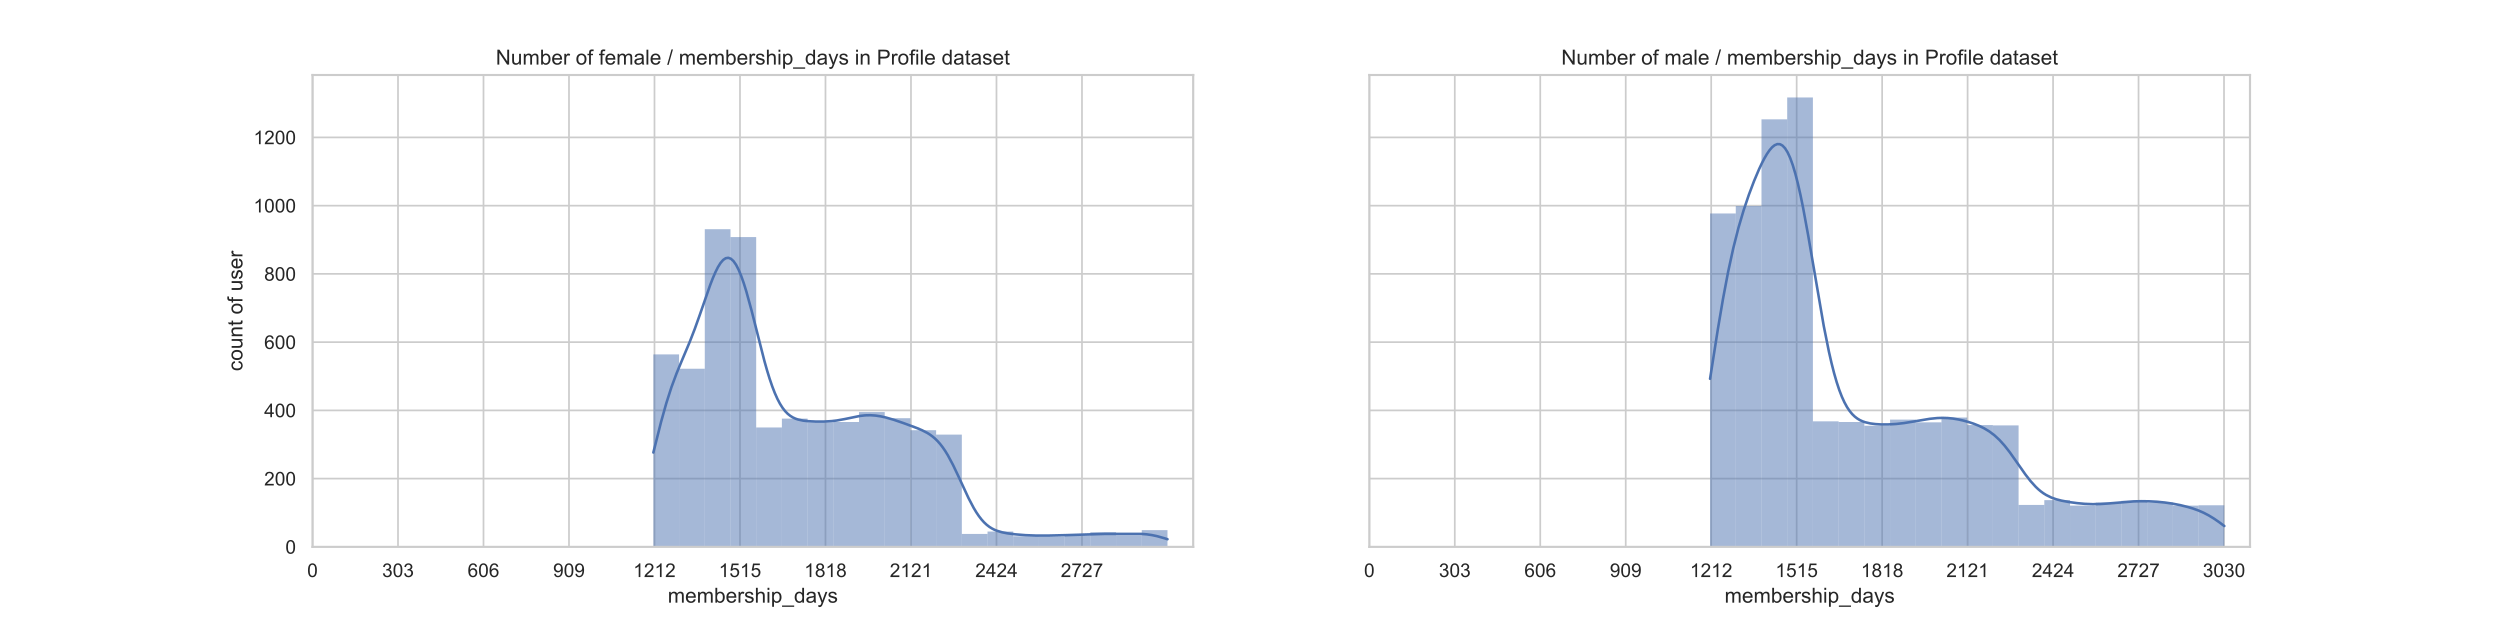 <?xml version="1.0" encoding="utf-8" standalone="no"?>
<!DOCTYPE svg PUBLIC "-//W3C//DTD SVG 1.1//EN"
  "http://www.w3.org/Graphics/SVG/1.1/DTD/svg11.dtd">
<!-- Created with matplotlib (https://matplotlib.org/) -->
<svg height="360pt" version="1.1" viewBox="0 0 1440 360" width="1440pt" xmlns="http://www.w3.org/2000/svg" xmlns:xlink="http://www.w3.org/1999/xlink">
 <defs>
  <style type="text/css">*{stroke-linecap:butt;stroke-linejoin:round;}</style>
 </defs>
 <g id="figure_1">
  <g id="patch_1">
   <path d="M 0 360 
L 1440 360 
L 1440 0 
L 0 0 
z
" style="fill:#ffffff;"/>
  </g>
  <g id="axes_1">
   <g id="patch_2">
    <path d="M 180 315 
L 687.273 315 
L 687.273 43.2 
L 180 43.2 
z
" style="fill:#ffffff;"/>
   </g>
   <g id="matplotlib.axis_1">
    <g id="xtick_1">
     <g id="line2d_1">
      <path clip-path="url(#pf1758ec1ed)" d="M 180 315 
L 180 43.2 
" style="fill:none;stroke:#cccccc;stroke-linecap:round;"/>
     </g>
     <g id="text_1">
      <!-- 0 -->
      <g style="fill:#262626;" transform="translate(176.941 332.374)scale(0.11 -0.11)">
       <defs>
        <path d="M 4.156 35.297 
Q 4.156 48 6.766 55.734 
Q 9.375 63.484 14.516 67.672 
Q 19.672 71.875 27.484 71.875 
Q 33.25 71.875 37.594 69.547 
Q 41.938 67.234 44.766 62.859 
Q 47.609 58.5 49.219 52.219 
Q 50.828 45.953 50.828 35.297 
Q 50.828 22.703 48.234 14.969 
Q 45.656 7.234 40.5 3 
Q 35.359 -1.219 27.484 -1.219 
Q 17.141 -1.219 11.234 6.203 
Q 4.156 15.141 4.156 35.297 
z
M 13.188 35.297 
Q 13.188 17.672 17.312 11.828 
Q 21.438 6 27.484 6 
Q 33.547 6 37.672 11.859 
Q 41.797 17.719 41.797 35.297 
Q 41.797 52.984 37.672 58.781 
Q 33.547 64.594 27.391 64.594 
Q 21.344 64.594 17.719 59.469 
Q 13.188 52.938 13.188 35.297 
z
" id="ArialMT-48"/>
       </defs>
       <use xlink:href="#ArialMT-48"/>
      </g>
     </g>
    </g>
    <g id="xtick_2">
     <g id="line2d_2">
      <path clip-path="url(#pf1758ec1ed)" d="M 229.247 315 
L 229.247 43.2 
" style="fill:none;stroke:#cccccc;stroke-linecap:round;"/>
     </g>
     <g id="text_2">
      <!-- 303 -->
      <g style="fill:#262626;" transform="translate(220.071 332.374)scale(0.11 -0.11)">
       <defs>
        <path d="M 4.203 18.891 
L 12.984 20.062 
Q 14.5 12.594 18.141 9.297 
Q 21.781 6 27 6 
Q 33.203 6 37.469 10.297 
Q 41.75 14.594 41.75 20.953 
Q 41.75 27 37.797 30.922 
Q 33.844 34.859 27.734 34.859 
Q 25.25 34.859 21.531 33.891 
L 22.516 41.609 
Q 23.391 41.5 23.922 41.5 
Q 29.547 41.5 34.031 44.422 
Q 38.531 47.359 38.531 53.469 
Q 38.531 58.297 35.25 61.469 
Q 31.984 64.656 26.812 64.656 
Q 21.688 64.656 18.266 61.422 
Q 14.844 58.203 13.875 51.766 
L 5.078 53.328 
Q 6.688 62.156 12.391 67.016 
Q 18.109 71.875 26.609 71.875 
Q 32.469 71.875 37.391 69.359 
Q 42.328 66.844 44.938 62.5 
Q 47.562 58.156 47.562 53.266 
Q 47.562 48.641 45.062 44.828 
Q 42.578 41.016 37.703 38.766 
Q 44.047 37.312 47.562 32.688 
Q 51.078 28.078 51.078 21.141 
Q 51.078 11.766 44.234 5.25 
Q 37.406 -1.266 26.953 -1.266 
Q 17.531 -1.266 11.297 4.344 
Q 5.078 9.969 4.203 18.891 
z
" id="ArialMT-51"/>
       </defs>
       <use xlink:href="#ArialMT-51"/>
       <use x="55.615" xlink:href="#ArialMT-48"/>
       <use x="111.23" xlink:href="#ArialMT-51"/>
      </g>
     </g>
    </g>
    <g id="xtick_3">
     <g id="line2d_3">
      <path clip-path="url(#pf1758ec1ed)" d="M 278.493 315 
L 278.493 43.2 
" style="fill:none;stroke:#cccccc;stroke-linecap:round;"/>
     </g>
     <g id="text_3">
      <!-- 606 -->
      <g style="fill:#262626;" transform="translate(269.318 332.374)scale(0.11 -0.11)">
       <defs>
        <path d="M 49.75 54.047 
L 41.016 53.375 
Q 39.844 58.547 37.703 60.891 
Q 34.125 64.656 28.906 64.656 
Q 24.703 64.656 21.531 62.312 
Q 17.391 59.281 14.984 53.469 
Q 12.594 47.656 12.5 36.922 
Q 15.672 41.75 20.266 44.094 
Q 24.859 46.438 29.891 46.438 
Q 38.672 46.438 44.844 39.969 
Q 51.031 33.5 51.031 23.25 
Q 51.031 16.5 48.125 10.719 
Q 45.219 4.938 40.141 1.859 
Q 35.062 -1.219 28.609 -1.219 
Q 17.625 -1.219 10.688 6.859 
Q 3.766 14.938 3.766 33.5 
Q 3.766 54.25 11.422 63.672 
Q 18.109 71.875 29.438 71.875 
Q 37.891 71.875 43.281 67.141 
Q 48.688 62.406 49.75 54.047 
z
M 13.875 23.188 
Q 13.875 18.656 15.797 14.5 
Q 17.719 10.359 21.188 8.172 
Q 24.656 6 28.469 6 
Q 34.031 6 38.031 10.484 
Q 42.047 14.984 42.047 22.703 
Q 42.047 30.125 38.078 34.391 
Q 34.125 38.672 28.125 38.672 
Q 22.172 38.672 18.016 34.391 
Q 13.875 30.125 13.875 23.188 
z
" id="ArialMT-54"/>
       </defs>
       <use xlink:href="#ArialMT-54"/>
       <use x="55.615" xlink:href="#ArialMT-48"/>
       <use x="111.23" xlink:href="#ArialMT-54"/>
      </g>
     </g>
    </g>
    <g id="xtick_4">
     <g id="line2d_4">
      <path clip-path="url(#pf1758ec1ed)" d="M 327.74 315 
L 327.74 43.2 
" style="fill:none;stroke:#cccccc;stroke-linecap:round;"/>
     </g>
     <g id="text_4">
      <!-- 909 -->
      <g style="fill:#262626;" transform="translate(318.564 332.374)scale(0.11 -0.11)">
       <defs>
        <path d="M 5.469 16.547 
L 13.922 17.328 
Q 14.984 11.375 18.016 8.688 
Q 21.047 6 25.781 6 
Q 29.828 6 32.875 7.859 
Q 35.938 9.719 37.891 12.812 
Q 39.844 15.922 41.156 21.188 
Q 42.484 26.469 42.484 31.938 
Q 42.484 32.516 42.438 33.688 
Q 39.797 29.5 35.234 26.875 
Q 30.672 24.266 25.344 24.266 
Q 16.453 24.266 10.297 30.703 
Q 4.156 37.156 4.156 47.703 
Q 4.156 58.594 10.578 65.234 
Q 17 71.875 26.656 71.875 
Q 33.641 71.875 39.422 68.109 
Q 45.219 64.359 48.219 57.391 
Q 51.219 50.438 51.219 37.25 
Q 51.219 23.531 48.234 15.406 
Q 45.266 7.281 39.375 3.031 
Q 33.5 -1.219 25.594 -1.219 
Q 17.188 -1.219 11.859 3.438 
Q 6.547 8.109 5.469 16.547 
z
M 41.453 48.141 
Q 41.453 55.719 37.422 60.156 
Q 33.406 64.594 27.734 64.594 
Q 21.875 64.594 17.531 59.812 
Q 13.188 55.031 13.188 47.406 
Q 13.188 40.578 17.312 36.297 
Q 21.438 32.031 27.484 32.031 
Q 33.594 32.031 37.516 36.297 
Q 41.453 40.578 41.453 48.141 
z
" id="ArialMT-57"/>
       </defs>
       <use xlink:href="#ArialMT-57"/>
       <use x="55.615" xlink:href="#ArialMT-48"/>
       <use x="111.23" xlink:href="#ArialMT-57"/>
      </g>
     </g>
    </g>
    <g id="xtick_5">
     <g id="line2d_5">
      <path clip-path="url(#pf1758ec1ed)" d="M 376.986 315 
L 376.986 43.2 
" style="fill:none;stroke:#cccccc;stroke-linecap:round;"/>
     </g>
     <g id="text_5">
      <!-- 1212 -->
      <g style="fill:#262626;" transform="translate(364.752 332.374)scale(0.11 -0.11)">
       <defs>
        <path d="M 37.25 0 
L 28.469 0 
L 28.469 56 
Q 25.297 52.984 20.141 49.953 
Q 14.984 46.922 10.891 45.406 
L 10.891 53.906 
Q 18.266 57.375 23.781 62.297 
Q 29.297 67.234 31.594 71.875 
L 37.25 71.875 
z
" id="ArialMT-49"/>
        <path d="M 50.344 8.453 
L 50.344 0 
L 3.031 0 
Q 2.938 3.172 4.047 6.109 
Q 5.859 10.938 9.828 15.625 
Q 13.812 20.312 21.344 26.469 
Q 33.016 36.031 37.109 41.625 
Q 41.219 47.219 41.219 52.203 
Q 41.219 57.422 37.469 61 
Q 33.734 64.594 27.734 64.594 
Q 21.391 64.594 17.578 60.781 
Q 13.766 56.984 13.719 50.25 
L 4.688 51.172 
Q 5.609 61.281 11.656 66.578 
Q 17.719 71.875 27.938 71.875 
Q 38.234 71.875 44.234 66.156 
Q 50.25 60.453 50.25 52 
Q 50.25 47.703 48.484 43.547 
Q 46.734 39.406 42.656 34.812 
Q 38.578 30.219 29.109 22.219 
Q 21.188 15.578 18.938 13.203 
Q 16.703 10.844 15.234 8.453 
z
" id="ArialMT-50"/>
       </defs>
       <use xlink:href="#ArialMT-49"/>
       <use x="55.615" xlink:href="#ArialMT-50"/>
       <use x="111.23" xlink:href="#ArialMT-49"/>
       <use x="166.846" xlink:href="#ArialMT-50"/>
      </g>
     </g>
    </g>
    <g id="xtick_6">
     <g id="line2d_6">
      <path clip-path="url(#pf1758ec1ed)" d="M 426.233 315 
L 426.233 43.2 
" style="fill:none;stroke:#cccccc;stroke-linecap:round;"/>
     </g>
     <g id="text_6">
      <!-- 1515 -->
      <g style="fill:#262626;" transform="translate(413.999 332.374)scale(0.11 -0.11)">
       <defs>
        <path d="M 4.156 18.75 
L 13.375 19.531 
Q 14.406 12.797 18.141 9.391 
Q 21.875 6 27.156 6 
Q 33.5 6 37.891 10.781 
Q 42.281 15.578 42.281 23.484 
Q 42.281 31 38.062 35.344 
Q 33.844 39.703 27 39.703 
Q 22.75 39.703 19.328 37.766 
Q 15.922 35.844 13.969 32.766 
L 5.719 33.844 
L 12.641 70.609 
L 48.25 70.609 
L 48.25 62.203 
L 19.672 62.203 
L 15.828 42.969 
Q 22.266 47.469 29.344 47.469 
Q 38.719 47.469 45.156 40.969 
Q 51.609 34.469 51.609 24.266 
Q 51.609 14.547 45.953 7.469 
Q 39.062 -1.219 27.156 -1.219 
Q 17.391 -1.219 11.203 4.25 
Q 5.031 9.719 4.156 18.75 
z
" id="ArialMT-53"/>
       </defs>
       <use xlink:href="#ArialMT-49"/>
       <use x="55.615" xlink:href="#ArialMT-53"/>
       <use x="111.23" xlink:href="#ArialMT-49"/>
       <use x="166.846" xlink:href="#ArialMT-53"/>
      </g>
     </g>
    </g>
    <g id="xtick_7">
     <g id="line2d_7">
      <path clip-path="url(#pf1758ec1ed)" d="M 475.48 315 
L 475.48 43.2 
" style="fill:none;stroke:#cccccc;stroke-linecap:round;"/>
     </g>
     <g id="text_7">
      <!-- 1818 -->
      <g style="fill:#262626;" transform="translate(463.246 332.374)scale(0.11 -0.11)">
       <defs>
        <path d="M 17.672 38.812 
Q 12.203 40.828 9.562 44.531 
Q 6.938 48.25 6.938 53.422 
Q 6.938 61.234 12.547 66.547 
Q 18.172 71.875 27.484 71.875 
Q 36.859 71.875 42.578 66.422 
Q 48.297 60.984 48.297 53.172 
Q 48.297 48.188 45.672 44.5 
Q 43.062 40.828 37.75 38.812 
Q 44.344 36.672 47.781 31.875 
Q 51.219 27.094 51.219 20.453 
Q 51.219 11.281 44.719 5.031 
Q 38.234 -1.219 27.641 -1.219 
Q 17.047 -1.219 10.547 5.047 
Q 4.047 11.328 4.047 20.703 
Q 4.047 27.688 7.594 32.391 
Q 11.141 37.109 17.672 38.812 
z
M 15.922 53.719 
Q 15.922 48.641 19.188 45.406 
Q 22.469 42.188 27.688 42.188 
Q 32.766 42.188 36.016 45.375 
Q 39.266 48.578 39.266 53.219 
Q 39.266 58.062 35.906 61.359 
Q 32.562 64.656 27.594 64.656 
Q 22.562 64.656 19.234 61.422 
Q 15.922 58.203 15.922 53.719 
z
M 13.094 20.656 
Q 13.094 16.891 14.875 13.375 
Q 16.656 9.859 20.172 7.922 
Q 23.688 6 27.734 6 
Q 34.031 6 38.125 10.047 
Q 42.234 14.109 42.234 20.359 
Q 42.234 26.703 38.016 30.859 
Q 33.797 35.016 27.438 35.016 
Q 21.234 35.016 17.156 30.906 
Q 13.094 26.812 13.094 20.656 
z
" id="ArialMT-56"/>
       </defs>
       <use xlink:href="#ArialMT-49"/>
       <use x="55.615" xlink:href="#ArialMT-56"/>
       <use x="111.23" xlink:href="#ArialMT-49"/>
       <use x="166.846" xlink:href="#ArialMT-56"/>
      </g>
     </g>
    </g>
    <g id="xtick_8">
     <g id="line2d_8">
      <path clip-path="url(#pf1758ec1ed)" d="M 524.726 315 
L 524.726 43.2 
" style="fill:none;stroke:#cccccc;stroke-linecap:round;"/>
     </g>
     <g id="text_8">
      <!-- 2121 -->
      <g style="fill:#262626;" transform="translate(512.492 332.374)scale(0.11 -0.11)">
       <use xlink:href="#ArialMT-50"/>
       <use x="55.615" xlink:href="#ArialMT-49"/>
       <use x="111.23" xlink:href="#ArialMT-50"/>
       <use x="166.846" xlink:href="#ArialMT-49"/>
      </g>
     </g>
    </g>
    <g id="xtick_9">
     <g id="line2d_9">
      <path clip-path="url(#pf1758ec1ed)" d="M 573.973 315 
L 573.973 43.2 
" style="fill:none;stroke:#cccccc;stroke-linecap:round;"/>
     </g>
     <g id="text_9">
      <!-- 2424 -->
      <g style="fill:#262626;" transform="translate(561.739 332.374)scale(0.11 -0.11)">
       <defs>
        <path d="M 32.328 0 
L 32.328 17.141 
L 1.266 17.141 
L 1.266 25.203 
L 33.938 71.578 
L 41.109 71.578 
L 41.109 25.203 
L 50.781 25.203 
L 50.781 17.141 
L 41.109 17.141 
L 41.109 0 
z
M 32.328 25.203 
L 32.328 57.469 
L 9.906 25.203 
z
" id="ArialMT-52"/>
       </defs>
       <use xlink:href="#ArialMT-50"/>
       <use x="55.615" xlink:href="#ArialMT-52"/>
       <use x="111.23" xlink:href="#ArialMT-50"/>
       <use x="166.846" xlink:href="#ArialMT-52"/>
      </g>
     </g>
    </g>
    <g id="xtick_10">
     <g id="line2d_10">
      <path clip-path="url(#pf1758ec1ed)" d="M 623.22 315 
L 623.22 43.2 
" style="fill:none;stroke:#cccccc;stroke-linecap:round;"/>
     </g>
     <g id="text_10">
      <!-- 2727 -->
      <g style="fill:#262626;" transform="translate(610.986 332.374)scale(0.11 -0.11)">
       <defs>
        <path d="M 4.734 62.203 
L 4.734 70.656 
L 51.078 70.656 
L 51.078 63.812 
Q 44.234 56.547 37.516 44.484 
Q 30.812 32.422 27.156 19.672 
Q 24.516 10.688 23.781 0 
L 14.75 0 
Q 14.891 8.453 18.062 20.406 
Q 21.234 32.375 27.172 43.484 
Q 33.109 54.594 39.797 62.203 
z
" id="ArialMT-55"/>
       </defs>
       <use xlink:href="#ArialMT-50"/>
       <use x="55.615" xlink:href="#ArialMT-55"/>
       <use x="111.23" xlink:href="#ArialMT-50"/>
       <use x="166.846" xlink:href="#ArialMT-55"/>
      </g>
     </g>
    </g>
    <g id="text_11">
     <!-- membership_days -->
     <g style="fill:#262626;" transform="translate(384.617 347.149)scale(0.12 -0.12)">
      <defs>
       <path d="M 6.594 0 
L 6.594 51.859 
L 14.453 51.859 
L 14.453 44.578 
Q 16.891 48.391 20.938 50.703 
Q 25 53.031 30.172 53.031 
Q 35.938 53.031 39.625 50.641 
Q 43.312 48.25 44.828 43.953 
Q 50.984 53.031 60.844 53.031 
Q 68.562 53.031 72.703 48.75 
Q 76.859 44.484 76.859 35.594 
L 76.859 0 
L 68.109 0 
L 68.109 32.672 
Q 68.109 37.938 67.25 40.25 
Q 66.406 42.578 64.156 43.984 
Q 61.922 45.406 58.891 45.406 
Q 53.422 45.406 49.797 41.766 
Q 46.188 38.141 46.188 30.125 
L 46.188 0 
L 37.406 0 
L 37.406 33.688 
Q 37.406 39.547 35.25 42.469 
Q 33.109 45.406 28.219 45.406 
Q 24.516 45.406 21.359 43.453 
Q 18.219 41.5 16.797 37.734 
Q 15.375 33.984 15.375 26.906 
L 15.375 0 
z
" id="ArialMT-109"/>
       <path d="M 42.094 16.703 
L 51.172 15.578 
Q 49.031 7.625 43.219 3.219 
Q 37.406 -1.172 28.375 -1.172 
Q 17 -1.172 10.328 5.828 
Q 3.656 12.844 3.656 25.484 
Q 3.656 38.578 10.391 45.797 
Q 17.141 53.031 27.875 53.031 
Q 38.281 53.031 44.875 45.953 
Q 51.469 38.875 51.469 26.031 
Q 51.469 25.25 51.422 23.688 
L 12.75 23.688 
Q 13.234 15.141 17.578 10.594 
Q 21.922 6.062 28.422 6.062 
Q 33.25 6.062 36.672 8.594 
Q 40.094 11.141 42.094 16.703 
z
M 13.234 30.906 
L 42.188 30.906 
Q 41.609 37.453 38.875 40.719 
Q 34.672 45.797 27.984 45.797 
Q 21.922 45.797 17.797 41.75 
Q 13.672 37.703 13.234 30.906 
z
" id="ArialMT-101"/>
       <path d="M 14.703 0 
L 6.547 0 
L 6.547 71.578 
L 15.328 71.578 
L 15.328 46.047 
Q 20.906 53.031 29.547 53.031 
Q 34.328 53.031 38.594 51.094 
Q 42.875 49.172 45.625 45.672 
Q 48.391 42.188 49.953 37.25 
Q 51.516 32.328 51.516 26.703 
Q 51.516 13.375 44.922 6.094 
Q 38.328 -1.172 29.109 -1.172 
Q 19.922 -1.172 14.703 6.5 
z
M 14.594 26.312 
Q 14.594 17 17.141 12.844 
Q 21.297 6.062 28.375 6.062 
Q 34.125 6.062 38.328 11.062 
Q 42.531 16.062 42.531 25.984 
Q 42.531 36.141 38.5 40.969 
Q 34.469 45.797 28.766 45.797 
Q 23 45.797 18.797 40.797 
Q 14.594 35.797 14.594 26.312 
z
" id="ArialMT-98"/>
       <path d="M 6.5 0 
L 6.5 51.859 
L 14.406 51.859 
L 14.406 44 
Q 17.438 49.516 20 51.266 
Q 22.562 53.031 25.641 53.031 
Q 30.078 53.031 34.672 50.203 
L 31.641 42.047 
Q 28.422 43.953 25.203 43.953 
Q 22.312 43.953 20.016 42.219 
Q 17.719 40.484 16.75 37.406 
Q 15.281 32.719 15.281 27.156 
L 15.281 0 
z
" id="ArialMT-114"/>
       <path d="M 3.078 15.484 
L 11.766 16.844 
Q 12.5 11.625 15.844 8.844 
Q 19.188 6.062 25.203 6.062 
Q 31.25 6.062 34.172 8.516 
Q 37.109 10.984 37.109 14.312 
Q 37.109 17.281 34.516 19 
Q 32.719 20.172 25.531 21.969 
Q 15.875 24.422 12.141 26.203 
Q 8.406 27.984 6.469 31.125 
Q 4.547 34.281 4.547 38.094 
Q 4.547 41.547 6.125 44.5 
Q 7.719 47.469 10.453 49.422 
Q 12.5 50.922 16.031 51.969 
Q 19.578 53.031 23.641 53.031 
Q 29.734 53.031 34.344 51.266 
Q 38.969 49.516 41.156 46.5 
Q 43.359 43.5 44.188 38.484 
L 35.594 37.312 
Q 35.016 41.312 32.203 43.547 
Q 29.391 45.797 24.266 45.797 
Q 18.219 45.797 15.625 43.797 
Q 13.031 41.797 13.031 39.109 
Q 13.031 37.406 14.109 36.031 
Q 15.188 34.625 17.484 33.688 
Q 18.797 33.203 25.25 31.453 
Q 34.578 28.953 38.25 27.359 
Q 41.938 25.781 44.031 22.75 
Q 46.141 19.734 46.141 15.234 
Q 46.141 10.844 43.578 6.953 
Q 41.016 3.078 36.172 0.953 
Q 31.344 -1.172 25.25 -1.172 
Q 15.141 -1.172 9.844 3.031 
Q 4.547 7.234 3.078 15.484 
z
" id="ArialMT-115"/>
       <path d="M 6.594 0 
L 6.594 71.578 
L 15.375 71.578 
L 15.375 45.906 
Q 21.531 53.031 30.906 53.031 
Q 36.672 53.031 40.922 50.75 
Q 45.172 48.484 47 44.484 
Q 48.828 40.484 48.828 32.859 
L 48.828 0 
L 40.047 0 
L 40.047 32.859 
Q 40.047 39.453 37.188 42.453 
Q 34.328 45.453 29.109 45.453 
Q 25.203 45.453 21.75 43.422 
Q 18.312 41.406 16.844 37.938 
Q 15.375 34.469 15.375 28.375 
L 15.375 0 
z
" id="ArialMT-104"/>
       <path d="M 6.641 61.469 
L 6.641 71.578 
L 15.438 71.578 
L 15.438 61.469 
z
M 6.641 0 
L 6.641 51.859 
L 15.438 51.859 
L 15.438 0 
z
" id="ArialMT-105"/>
       <path d="M 6.594 -19.875 
L 6.594 51.859 
L 14.594 51.859 
L 14.594 45.125 
Q 17.438 49.078 21 51.047 
Q 24.562 53.031 29.641 53.031 
Q 36.281 53.031 41.359 49.609 
Q 46.438 46.188 49.016 39.953 
Q 51.609 33.734 51.609 26.312 
Q 51.609 18.359 48.75 11.984 
Q 45.906 5.609 40.453 2.219 
Q 35.016 -1.172 29 -1.172 
Q 24.609 -1.172 21.109 0.688 
Q 17.625 2.547 15.375 5.375 
L 15.375 -19.875 
z
M 14.547 25.641 
Q 14.547 15.625 18.594 10.844 
Q 22.656 6.062 28.422 6.062 
Q 34.281 6.062 38.453 11.016 
Q 42.625 15.969 42.625 26.375 
Q 42.625 36.281 38.547 41.203 
Q 34.469 46.141 28.812 46.141 
Q 23.188 46.141 18.859 40.891 
Q 14.547 35.641 14.547 25.641 
z
" id="ArialMT-112"/>
       <path d="M -1.516 -19.875 
L -1.516 -13.531 
L 56.734 -13.531 
L 56.734 -19.875 
z
" id="ArialMT-95"/>
       <path d="M 40.234 0 
L 40.234 6.547 
Q 35.297 -1.172 25.734 -1.172 
Q 19.531 -1.172 14.328 2.25 
Q 9.125 5.672 6.266 11.797 
Q 3.422 17.922 3.422 25.875 
Q 3.422 33.641 6 39.969 
Q 8.594 46.297 13.766 49.656 
Q 18.953 53.031 25.344 53.031 
Q 30.031 53.031 33.688 51.047 
Q 37.359 49.078 39.656 45.906 
L 39.656 71.578 
L 48.391 71.578 
L 48.391 0 
z
M 12.453 25.875 
Q 12.453 15.922 16.641 10.984 
Q 20.844 6.062 26.562 6.062 
Q 32.328 6.062 36.344 10.766 
Q 40.375 15.484 40.375 25.141 
Q 40.375 35.797 36.266 40.766 
Q 32.172 45.75 26.172 45.75 
Q 20.312 45.75 16.375 40.969 
Q 12.453 36.188 12.453 25.875 
z
" id="ArialMT-100"/>
       <path d="M 40.438 6.391 
Q 35.547 2.25 31.031 0.531 
Q 26.516 -1.172 21.344 -1.172 
Q 12.797 -1.172 8.203 3 
Q 3.609 7.172 3.609 13.672 
Q 3.609 17.484 5.344 20.625 
Q 7.078 23.781 9.891 25.688 
Q 12.703 27.594 16.219 28.562 
Q 18.797 29.25 24.031 29.891 
Q 34.672 31.156 39.703 32.906 
Q 39.75 34.719 39.75 35.203 
Q 39.75 40.578 37.25 42.781 
Q 33.891 45.75 27.25 45.75 
Q 21.047 45.75 18.094 43.578 
Q 15.141 41.406 13.719 35.891 
L 5.125 37.062 
Q 6.297 42.578 8.984 45.969 
Q 11.672 49.359 16.75 51.188 
Q 21.828 53.031 28.516 53.031 
Q 35.156 53.031 39.297 51.469 
Q 43.453 49.906 45.406 47.531 
Q 47.359 45.172 48.141 41.547 
Q 48.578 39.312 48.578 33.453 
L 48.578 21.734 
Q 48.578 9.469 49.141 6.219 
Q 49.703 2.984 51.375 0 
L 42.188 0 
Q 40.828 2.734 40.438 6.391 
z
M 39.703 26.031 
Q 34.906 24.078 25.344 22.703 
Q 19.922 21.922 17.672 20.938 
Q 15.438 19.969 14.203 18.094 
Q 12.984 16.219 12.984 13.922 
Q 12.984 10.406 15.641 8.062 
Q 18.312 5.719 23.438 5.719 
Q 28.516 5.719 32.469 7.938 
Q 36.422 10.156 38.281 14.016 
Q 39.703 17 39.703 22.797 
z
" id="ArialMT-97"/>
       <path d="M 6.203 -19.969 
L 5.219 -11.719 
Q 8.109 -12.5 10.25 -12.5 
Q 13.188 -12.5 14.938 -11.516 
Q 16.703 -10.547 17.828 -8.797 
Q 18.656 -7.469 20.516 -2.25 
Q 20.75 -1.516 21.297 -0.094 
L 1.609 51.859 
L 11.078 51.859 
L 21.875 21.828 
Q 23.969 16.109 25.641 9.812 
Q 27.156 15.875 29.25 21.625 
L 40.328 51.859 
L 49.125 51.859 
L 29.391 -0.875 
Q 26.219 -9.422 24.469 -12.641 
Q 22.125 -17 19.094 -19.016 
Q 16.062 -21.047 11.859 -21.047 
Q 9.328 -21.047 6.203 -19.969 
z
" id="ArialMT-121"/>
      </defs>
      <use xlink:href="#ArialMT-109"/>
      <use x="83.301" xlink:href="#ArialMT-101"/>
      <use x="138.916" xlink:href="#ArialMT-109"/>
      <use x="222.217" xlink:href="#ArialMT-98"/>
      <use x="277.832" xlink:href="#ArialMT-101"/>
      <use x="333.447" xlink:href="#ArialMT-114"/>
      <use x="366.748" xlink:href="#ArialMT-115"/>
      <use x="416.748" xlink:href="#ArialMT-104"/>
      <use x="472.363" xlink:href="#ArialMT-105"/>
      <use x="494.58" xlink:href="#ArialMT-112"/>
      <use x="550.195" xlink:href="#ArialMT-95"/>
      <use x="605.811" xlink:href="#ArialMT-100"/>
      <use x="661.426" xlink:href="#ArialMT-97"/>
      <use x="717.041" xlink:href="#ArialMT-121"/>
      <use x="767.041" xlink:href="#ArialMT-115"/>
     </g>
    </g>
   </g>
   <g id="matplotlib.axis_2">
    <g id="ytick_1">
     <g id="line2d_11">
      <path clip-path="url(#pf1758ec1ed)" d="M 180 315 
L 687.273 315 
" style="fill:none;stroke:#cccccc;stroke-linecap:round;"/>
     </g>
     <g id="text_12">
      <!-- 0 -->
      <g style="fill:#262626;" transform="translate(164.383 318.937)scale(0.11 -0.11)">
       <use xlink:href="#ArialMT-48"/>
      </g>
     </g>
    </g>
    <g id="ytick_2">
     <g id="line2d_12">
      <path clip-path="url(#pf1758ec1ed)" d="M 180 275.69 
L 687.273 275.69 
" style="fill:none;stroke:#cccccc;stroke-linecap:round;"/>
     </g>
     <g id="text_13">
      <!-- 200 -->
      <g style="fill:#262626;" transform="translate(152.149 279.627)scale(0.11 -0.11)">
       <use xlink:href="#ArialMT-50"/>
       <use x="55.615" xlink:href="#ArialMT-48"/>
       <use x="111.23" xlink:href="#ArialMT-48"/>
      </g>
     </g>
    </g>
    <g id="ytick_3">
     <g id="line2d_13">
      <path clip-path="url(#pf1758ec1ed)" d="M 180 236.38 
L 687.273 236.38 
" style="fill:none;stroke:#cccccc;stroke-linecap:round;"/>
     </g>
     <g id="text_14">
      <!-- 400 -->
      <g style="fill:#262626;" transform="translate(152.149 240.317)scale(0.11 -0.11)">
       <use xlink:href="#ArialMT-52"/>
       <use x="55.615" xlink:href="#ArialMT-48"/>
       <use x="111.23" xlink:href="#ArialMT-48"/>
      </g>
     </g>
    </g>
    <g id="ytick_4">
     <g id="line2d_14">
      <path clip-path="url(#pf1758ec1ed)" d="M 180 197.07 
L 687.273 197.07 
" style="fill:none;stroke:#cccccc;stroke-linecap:round;"/>
     </g>
     <g id="text_15">
      <!-- 600 -->
      <g style="fill:#262626;" transform="translate(152.149 201.006)scale(0.11 -0.11)">
       <use xlink:href="#ArialMT-54"/>
       <use x="55.615" xlink:href="#ArialMT-48"/>
       <use x="111.23" xlink:href="#ArialMT-48"/>
      </g>
     </g>
    </g>
    <g id="ytick_5">
     <g id="line2d_15">
      <path clip-path="url(#pf1758ec1ed)" d="M 180 157.76 
L 687.273 157.76 
" style="fill:none;stroke:#cccccc;stroke-linecap:round;"/>
     </g>
     <g id="text_16">
      <!-- 800 -->
      <g style="fill:#262626;" transform="translate(152.149 161.696)scale(0.11 -0.11)">
       <use xlink:href="#ArialMT-56"/>
       <use x="55.615" xlink:href="#ArialMT-48"/>
       <use x="111.23" xlink:href="#ArialMT-48"/>
      </g>
     </g>
    </g>
    <g id="ytick_6">
     <g id="line2d_16">
      <path clip-path="url(#pf1758ec1ed)" d="M 180 118.449 
L 687.273 118.449 
" style="fill:none;stroke:#cccccc;stroke-linecap:round;"/>
     </g>
     <g id="text_17">
      <!-- 1000 -->
      <g style="fill:#262626;" transform="translate(146.032 122.386)scale(0.11 -0.11)">
       <use xlink:href="#ArialMT-49"/>
       <use x="55.615" xlink:href="#ArialMT-48"/>
       <use x="111.23" xlink:href="#ArialMT-48"/>
       <use x="166.846" xlink:href="#ArialMT-48"/>
      </g>
     </g>
    </g>
    <g id="ytick_7">
     <g id="line2d_17">
      <path clip-path="url(#pf1758ec1ed)" d="M 180 79.139 
L 687.273 79.139 
" style="fill:none;stroke:#cccccc;stroke-linecap:round;"/>
     </g>
     <g id="text_18">
      <!-- 1200 -->
      <g style="fill:#262626;" transform="translate(146.032 83.076)scale(0.11 -0.11)">
       <use xlink:href="#ArialMT-49"/>
       <use x="55.615" xlink:href="#ArialMT-50"/>
       <use x="111.23" xlink:href="#ArialMT-48"/>
       <use x="166.846" xlink:href="#ArialMT-48"/>
      </g>
     </g>
    </g>
    <g id="text_19">
     <!-- count of user -->
     <g style="fill:#262626;" transform="translate(139.647 213.785)rotate(-90)scale(0.12 -0.12)">
      <defs>
       <path d="M 40.438 19 
L 49.078 17.875 
Q 47.656 8.938 41.812 3.875 
Q 35.984 -1.172 27.484 -1.172 
Q 16.844 -1.172 10.375 5.781 
Q 3.906 12.75 3.906 25.734 
Q 3.906 34.125 6.688 40.422 
Q 9.469 46.734 15.156 49.875 
Q 20.844 53.031 27.547 53.031 
Q 35.984 53.031 41.359 48.75 
Q 46.734 44.484 48.25 36.625 
L 39.703 35.297 
Q 38.484 40.531 35.375 43.156 
Q 32.281 45.797 27.875 45.797 
Q 21.234 45.797 17.078 41.031 
Q 12.938 36.281 12.938 25.984 
Q 12.938 15.531 16.938 10.797 
Q 20.953 6.062 27.391 6.062 
Q 32.562 6.062 36.031 9.234 
Q 39.5 12.406 40.438 19 
z
" id="ArialMT-99"/>
       <path d="M 3.328 25.922 
Q 3.328 40.328 11.328 47.266 
Q 18.016 53.031 27.641 53.031 
Q 38.328 53.031 45.109 46.016 
Q 51.906 39.016 51.906 26.656 
Q 51.906 16.656 48.906 10.906 
Q 45.906 5.172 40.156 2 
Q 34.422 -1.172 27.641 -1.172 
Q 16.75 -1.172 10.031 5.812 
Q 3.328 12.797 3.328 25.922 
z
M 12.359 25.922 
Q 12.359 15.969 16.703 11.016 
Q 21.047 6.062 27.641 6.062 
Q 34.188 6.062 38.531 11.031 
Q 42.875 16.016 42.875 26.219 
Q 42.875 35.844 38.5 40.797 
Q 34.125 45.75 27.641 45.75 
Q 21.047 45.75 16.703 40.812 
Q 12.359 35.891 12.359 25.922 
z
" id="ArialMT-111"/>
       <path d="M 40.578 0 
L 40.578 7.625 
Q 34.516 -1.172 24.125 -1.172 
Q 19.531 -1.172 15.547 0.578 
Q 11.578 2.344 9.641 5 
Q 7.719 7.672 6.938 11.531 
Q 6.391 14.109 6.391 19.734 
L 6.391 51.859 
L 15.188 51.859 
L 15.188 23.094 
Q 15.188 16.219 15.719 13.812 
Q 16.547 10.359 19.234 8.375 
Q 21.922 6.391 25.875 6.391 
Q 29.828 6.391 33.297 8.422 
Q 36.766 10.453 38.203 13.938 
Q 39.656 17.438 39.656 24.078 
L 39.656 51.859 
L 48.438 51.859 
L 48.438 0 
z
" id="ArialMT-117"/>
       <path d="M 6.594 0 
L 6.594 51.859 
L 14.5 51.859 
L 14.5 44.484 
Q 20.219 53.031 31 53.031 
Q 35.688 53.031 39.625 51.344 
Q 43.562 49.656 45.516 46.922 
Q 47.469 44.188 48.25 40.438 
Q 48.734 37.984 48.734 31.891 
L 48.734 0 
L 39.938 0 
L 39.938 31.547 
Q 39.938 36.922 38.906 39.578 
Q 37.891 42.234 35.281 43.812 
Q 32.672 45.406 29.156 45.406 
Q 23.531 45.406 19.453 41.844 
Q 15.375 38.281 15.375 28.328 
L 15.375 0 
z
" id="ArialMT-110"/>
       <path d="M 25.781 7.859 
L 27.047 0.094 
Q 23.344 -0.688 20.406 -0.688 
Q 15.625 -0.688 12.984 0.828 
Q 10.359 2.344 9.281 4.812 
Q 8.203 7.281 8.203 15.188 
L 8.203 45.016 
L 1.766 45.016 
L 1.766 51.859 
L 8.203 51.859 
L 8.203 64.703 
L 16.938 69.969 
L 16.938 51.859 
L 25.781 51.859 
L 25.781 45.016 
L 16.938 45.016 
L 16.938 14.703 
Q 16.938 10.938 17.406 9.859 
Q 17.875 8.797 18.922 8.156 
Q 19.969 7.516 21.922 7.516 
Q 23.391 7.516 25.781 7.859 
z
" id="ArialMT-116"/>
       <path id="ArialMT-32"/>
       <path d="M 8.688 0 
L 8.688 45.016 
L 0.922 45.016 
L 0.922 51.859 
L 8.688 51.859 
L 8.688 57.375 
Q 8.688 62.594 9.625 65.141 
Q 10.891 68.562 14.078 70.672 
Q 17.281 72.797 23.047 72.797 
Q 26.766 72.797 31.25 71.922 
L 29.938 64.266 
Q 27.203 64.75 24.75 64.75 
Q 20.75 64.75 19.094 63.031 
Q 17.438 61.328 17.438 56.641 
L 17.438 51.859 
L 27.547 51.859 
L 27.547 45.016 
L 17.438 45.016 
L 17.438 0 
z
" id="ArialMT-102"/>
      </defs>
      <use xlink:href="#ArialMT-99"/>
      <use x="50" xlink:href="#ArialMT-111"/>
      <use x="105.615" xlink:href="#ArialMT-117"/>
      <use x="161.23" xlink:href="#ArialMT-110"/>
      <use x="216.846" xlink:href="#ArialMT-116"/>
      <use x="244.629" xlink:href="#ArialMT-32"/>
      <use x="272.412" xlink:href="#ArialMT-111"/>
      <use x="328.027" xlink:href="#ArialMT-102"/>
      <use x="355.811" xlink:href="#ArialMT-32"/>
      <use x="383.594" xlink:href="#ArialMT-117"/>
      <use x="439.209" xlink:href="#ArialMT-115"/>
      <use x="489.209" xlink:href="#ArialMT-101"/>
      <use x="544.824" xlink:href="#ArialMT-114"/>
     </g>
    </g>
   </g>
   <g id="patch_3">
    <path clip-path="url(#pf1758ec1ed)" d="M 376.336 315 
L 391.143 315 
L 391.143 204.145 
L 376.336 204.145 
z
" style="fill:#4c72b0;fill-opacity:0.5;"/>
   </g>
   <g id="patch_4">
    <path clip-path="url(#pf1758ec1ed)" d="M 391.143 315 
L 405.949 315 
L 405.949 212.401 
L 391.143 212.401 
z
" style="fill:#4c72b0;fill-opacity:0.5;"/>
   </g>
   <g id="patch_5">
    <path clip-path="url(#pf1758ec1ed)" d="M 405.949 315 
L 420.756 315 
L 420.756 132.011 
L 405.949 132.011 
z
" style="fill:#4c72b0;fill-opacity:0.5;"/>
   </g>
   <g id="patch_6">
    <path clip-path="url(#pf1758ec1ed)" d="M 420.756 315 
L 435.562 315 
L 435.562 136.532 
L 420.756 136.532 
z
" style="fill:#4c72b0;fill-opacity:0.5;"/>
   </g>
   <g id="patch_7">
    <path clip-path="url(#pf1758ec1ed)" d="M 435.562 315 
L 450.369 315 
L 450.369 246.207 
L 435.562 246.207 
z
" style="fill:#4c72b0;fill-opacity:0.5;"/>
   </g>
   <g id="patch_8">
    <path clip-path="url(#pf1758ec1ed)" d="M 450.369 315 
L 465.175 315 
L 465.175 241.097 
L 450.369 241.097 
z
" style="fill:#4c72b0;fill-opacity:0.5;"/>
   </g>
   <g id="patch_9">
    <path clip-path="url(#pf1758ec1ed)" d="M 465.175 315 
L 479.982 315 
L 479.982 243.259 
L 465.175 243.259 
z
" style="fill:#4c72b0;fill-opacity:0.5;"/>
   </g>
   <g id="patch_10">
    <path clip-path="url(#pf1758ec1ed)" d="M 479.982 315 
L 494.788 315 
L 494.788 243.062 
L 479.982 243.062 
z
" style="fill:#4c72b0;fill-opacity:0.5;"/>
   </g>
   <g id="patch_11">
    <path clip-path="url(#pf1758ec1ed)" d="M 494.788 315 
L 509.595 315 
L 509.595 237.363 
L 494.788 237.363 
z
" style="fill:#4c72b0;fill-opacity:0.5;"/>
   </g>
   <g id="patch_12">
    <path clip-path="url(#pf1758ec1ed)" d="M 509.595 315 
L 524.401 315 
L 524.401 240.9 
L 509.595 240.9 
z
" style="fill:#4c72b0;fill-opacity:0.5;"/>
   </g>
   <g id="patch_13">
    <path clip-path="url(#pf1758ec1ed)" d="M 524.401 315 
L 539.208 315 
L 539.208 247.78 
L 524.401 247.78 
z
" style="fill:#4c72b0;fill-opacity:0.5;"/>
   </g>
   <g id="patch_14">
    <path clip-path="url(#pf1758ec1ed)" d="M 539.208 315 
L 554.014 315 
L 554.014 250.335 
L 539.208 250.335 
z
" style="fill:#4c72b0;fill-opacity:0.5;"/>
   </g>
   <g id="patch_15">
    <path clip-path="url(#pf1758ec1ed)" d="M 554.014 315 
L 568.821 315 
L 568.821 307.531 
L 554.014 307.531 
z
" style="fill:#4c72b0;fill-opacity:0.5;"/>
   </g>
   <g id="patch_16">
    <path clip-path="url(#pf1758ec1ed)" d="M 568.821 315 
L 583.627 315 
L 583.627 306.155 
L 568.821 306.155 
z
" style="fill:#4c72b0;fill-opacity:0.5;"/>
   </g>
   <g id="patch_17">
    <path clip-path="url(#pf1758ec1ed)" d="M 583.627 315 
L 598.434 315 
L 598.434 308.907 
L 583.627 308.907 
z
" style="fill:#4c72b0;fill-opacity:0.5;"/>
   </g>
   <g id="patch_18">
    <path clip-path="url(#pf1758ec1ed)" d="M 598.434 315 
L 613.24 315 
L 613.24 309.103 
L 598.434 309.103 
z
" style="fill:#4c72b0;fill-opacity:0.5;"/>
   </g>
   <g id="patch_19">
    <path clip-path="url(#pf1758ec1ed)" d="M 613.24 315 
L 628.047 315 
L 628.047 308.317 
L 613.24 308.317 
z
" style="fill:#4c72b0;fill-opacity:0.5;"/>
   </g>
   <g id="patch_20">
    <path clip-path="url(#pf1758ec1ed)" d="M 628.047 315 
L 642.853 315 
L 642.853 306.548 
L 628.047 306.548 
z
" style="fill:#4c72b0;fill-opacity:0.5;"/>
   </g>
   <g id="patch_21">
    <path clip-path="url(#pf1758ec1ed)" d="M 642.853 315 
L 657.66 315 
L 657.66 308.317 
L 642.853 308.317 
z
" style="fill:#4c72b0;fill-opacity:0.5;"/>
   </g>
   <g id="patch_22">
    <path clip-path="url(#pf1758ec1ed)" d="M 657.66 315 
L 672.466 315 
L 672.466 305.369 
L 657.66 305.369 
z
" style="fill:#4c72b0;fill-opacity:0.5;"/>
   </g>
   <g id="line2d_18">
    <path clip-path="url(#pf1758ec1ed)" d="M 376.336 260.644 
L 380.801 242.936 
L 383.777 232.297 
L 386.753 223.017 
L 389.729 215.001 
L 392.705 207.807 
L 397.17 197.218 
L 400.146 189.563 
L 403.122 181.246 
L 409.074 164.147 
L 410.562 160.301 
L 412.051 156.841 
L 413.539 153.871 
L 415.027 151.481 
L 416.515 149.751 
L 418.003 148.741 
L 419.491 148.494 
L 420.979 149.035 
L 422.467 150.371 
L 423.955 152.49 
L 425.443 155.362 
L 426.931 158.941 
L 428.42 163.163 
L 429.908 167.948 
L 432.884 178.814 
L 440.324 208.035 
L 441.812 213.29 
L 443.3 218.129 
L 444.789 222.496 
L 446.277 226.357 
L 447.765 229.7 
L 449.253 232.537 
L 450.741 234.894 
L 452.229 236.811 
L 453.717 238.34 
L 455.205 239.533 
L 456.693 240.447 
L 458.181 241.135 
L 459.669 241.644 
L 462.646 242.285 
L 465.622 242.618 
L 470.086 242.83 
L 474.55 242.822 
L 479.015 242.558 
L 481.991 242.202 
L 486.455 241.398 
L 495.384 239.573 
L 498.36 239.242 
L 501.336 239.169 
L 504.312 239.368 
L 507.288 239.82 
L 510.264 240.483 
L 514.729 241.769 
L 520.681 243.798 
L 528.122 246.556 
L 531.098 247.817 
L 534.074 249.346 
L 535.562 250.273 
L 537.05 251.346 
L 538.538 252.596 
L 540.026 254.05 
L 541.514 255.732 
L 543.002 257.66 
L 544.491 259.843 
L 545.979 262.279 
L 548.955 267.841 
L 551.931 274.093 
L 557.883 286.936 
L 560.86 292.589 
L 562.348 295.062 
L 563.836 297.268 
L 565.324 299.197 
L 566.812 300.852 
L 568.3 302.248 
L 569.788 303.406 
L 571.276 304.351 
L 572.764 305.115 
L 574.252 305.726 
L 577.228 306.608 
L 580.205 307.189 
L 584.669 307.767 
L 590.621 308.249 
L 596.574 308.479 
L 604.014 308.485 
L 614.431 308.23 
L 636.752 307.517 
L 657.585 307.544 
L 660.562 307.782 
L 663.538 308.212 
L 666.514 308.845 
L 670.978 310.112 
L 672.466 310.585 
L 672.466 310.585 
" style="fill:none;stroke:#4c72b0;stroke-linecap:round;stroke-width:1.5;"/>
   </g>
   <g id="patch_23">
    <path d="M 180 315 
L 180 43.2 
" style="fill:none;stroke:#cccccc;stroke-linecap:square;stroke-linejoin:miter;stroke-width:1.25;"/>
   </g>
   <g id="patch_24">
    <path d="M 687.273 315 
L 687.273 43.2 
" style="fill:none;stroke:#cccccc;stroke-linecap:square;stroke-linejoin:miter;stroke-width:1.25;"/>
   </g>
   <g id="patch_25">
    <path d="M 180 315 
L 687.273 315 
" style="fill:none;stroke:#cccccc;stroke-linecap:square;stroke-linejoin:miter;stroke-width:1.25;"/>
   </g>
   <g id="patch_26">
    <path d="M 180 43.2 
L 687.273 43.2 
" style="fill:none;stroke:#cccccc;stroke-linecap:square;stroke-linejoin:miter;stroke-width:1.25;"/>
   </g>
   <g id="text_20">
    <!-- Number of female / membership_days in Profile dataset -->
    <g style="fill:#262626;" transform="translate(285.577 37.2)scale(0.12 -0.12)">
     <defs>
      <path d="M 7.625 0 
L 7.625 71.578 
L 17.328 71.578 
L 54.938 15.375 
L 54.938 71.578 
L 64.016 71.578 
L 64.016 0 
L 54.297 0 
L 16.703 56.25 
L 16.703 0 
z
" id="ArialMT-78"/>
      <path d="M 6.391 0 
L 6.391 71.578 
L 15.188 71.578 
L 15.188 0 
z
" id="ArialMT-108"/>
      <path d="M 0 -1.219 
L 20.75 72.797 
L 27.781 72.797 
L 7.078 -1.219 
z
" id="ArialMT-47"/>
      <path d="M 7.719 0 
L 7.719 71.578 
L 34.719 71.578 
Q 41.844 71.578 45.609 70.906 
Q 50.875 70.016 54.438 67.547 
Q 58.016 65.094 60.188 60.641 
Q 62.359 56.203 62.359 50.875 
Q 62.359 41.75 56.547 35.422 
Q 50.734 29.109 35.547 29.109 
L 17.188 29.109 
L 17.188 0 
z
M 17.188 37.547 
L 35.688 37.547 
Q 44.875 37.547 48.734 40.969 
Q 52.594 44.391 52.594 50.594 
Q 52.594 55.078 50.312 58.266 
Q 48.047 61.469 44.344 62.5 
Q 41.938 63.141 35.5 63.141 
L 17.188 63.141 
z
" id="ArialMT-80"/>
     </defs>
     <use xlink:href="#ArialMT-78"/>
     <use x="72.217" xlink:href="#ArialMT-117"/>
     <use x="127.832" xlink:href="#ArialMT-109"/>
     <use x="211.133" xlink:href="#ArialMT-98"/>
     <use x="266.748" xlink:href="#ArialMT-101"/>
     <use x="322.363" xlink:href="#ArialMT-114"/>
     <use x="355.664" xlink:href="#ArialMT-32"/>
     <use x="383.447" xlink:href="#ArialMT-111"/>
     <use x="439.062" xlink:href="#ArialMT-102"/>
     <use x="466.846" xlink:href="#ArialMT-32"/>
     <use x="494.629" xlink:href="#ArialMT-102"/>
     <use x="522.412" xlink:href="#ArialMT-101"/>
     <use x="578.027" xlink:href="#ArialMT-109"/>
     <use x="661.328" xlink:href="#ArialMT-97"/>
     <use x="716.943" xlink:href="#ArialMT-108"/>
     <use x="739.16" xlink:href="#ArialMT-101"/>
     <use x="794.775" xlink:href="#ArialMT-32"/>
     <use x="822.559" xlink:href="#ArialMT-47"/>
     <use x="850.342" xlink:href="#ArialMT-32"/>
     <use x="878.125" xlink:href="#ArialMT-109"/>
     <use x="961.426" xlink:href="#ArialMT-101"/>
     <use x="1017.041" xlink:href="#ArialMT-109"/>
     <use x="1100.342" xlink:href="#ArialMT-98"/>
     <use x="1155.957" xlink:href="#ArialMT-101"/>
     <use x="1211.572" xlink:href="#ArialMT-114"/>
     <use x="1244.873" xlink:href="#ArialMT-115"/>
     <use x="1294.873" xlink:href="#ArialMT-104"/>
     <use x="1350.488" xlink:href="#ArialMT-105"/>
     <use x="1372.705" xlink:href="#ArialMT-112"/>
     <use x="1428.32" xlink:href="#ArialMT-95"/>
     <use x="1483.936" xlink:href="#ArialMT-100"/>
     <use x="1539.551" xlink:href="#ArialMT-97"/>
     <use x="1595.166" xlink:href="#ArialMT-121"/>
     <use x="1645.166" xlink:href="#ArialMT-115"/>
     <use x="1695.166" xlink:href="#ArialMT-32"/>
     <use x="1722.949" xlink:href="#ArialMT-105"/>
     <use x="1745.166" xlink:href="#ArialMT-110"/>
     <use x="1800.781" xlink:href="#ArialMT-32"/>
     <use x="1828.564" xlink:href="#ArialMT-80"/>
     <use x="1895.264" xlink:href="#ArialMT-114"/>
     <use x="1928.564" xlink:href="#ArialMT-111"/>
     <use x="1984.18" xlink:href="#ArialMT-102"/>
     <use x="2011.963" xlink:href="#ArialMT-105"/>
     <use x="2034.18" xlink:href="#ArialMT-108"/>
     <use x="2056.396" xlink:href="#ArialMT-101"/>
     <use x="2112.012" xlink:href="#ArialMT-32"/>
     <use x="2139.795" xlink:href="#ArialMT-100"/>
     <use x="2195.41" xlink:href="#ArialMT-97"/>
     <use x="2251.025" xlink:href="#ArialMT-116"/>
     <use x="2278.809" xlink:href="#ArialMT-97"/>
     <use x="2334.424" xlink:href="#ArialMT-115"/>
     <use x="2384.424" xlink:href="#ArialMT-101"/>
     <use x="2440.039" xlink:href="#ArialMT-116"/>
    </g>
   </g>
  </g>
  <g id="axes_2">
   <g id="patch_27">
    <path d="M 788.727 315 
L 1296 315 
L 1296 43.2 
L 788.727 43.2 
z
" style="fill:#ffffff;"/>
   </g>
   <g id="matplotlib.axis_3">
    <g id="xtick_11">
     <g id="line2d_19">
      <path clip-path="url(#p13bceb2d1a)" d="M 788.727 315 
L 788.727 43.2 
" style="fill:none;stroke:#cccccc;stroke-linecap:round;"/>
     </g>
     <g id="text_21">
      <!-- 0 -->
      <g style="fill:#262626;" transform="translate(785.669 332.374)scale(0.11 -0.11)">
       <use xlink:href="#ArialMT-48"/>
      </g>
     </g>
    </g>
    <g id="xtick_12">
     <g id="line2d_20">
      <path clip-path="url(#p13bceb2d1a)" d="M 837.957 315 
L 837.957 43.2 
" style="fill:none;stroke:#cccccc;stroke-linecap:round;"/>
     </g>
     <g id="text_22">
      <!-- 303 -->
      <g style="fill:#262626;" transform="translate(828.782 332.374)scale(0.11 -0.11)">
       <use xlink:href="#ArialMT-51"/>
       <use x="55.615" xlink:href="#ArialMT-48"/>
       <use x="111.23" xlink:href="#ArialMT-51"/>
      </g>
     </g>
    </g>
    <g id="xtick_13">
     <g id="line2d_21">
      <path clip-path="url(#p13bceb2d1a)" d="M 887.187 315 
L 887.187 43.2 
" style="fill:none;stroke:#cccccc;stroke-linecap:round;"/>
     </g>
     <g id="text_23">
      <!-- 606 -->
      <g style="fill:#262626;" transform="translate(878.012 332.374)scale(0.11 -0.11)">
       <use xlink:href="#ArialMT-54"/>
       <use x="55.615" xlink:href="#ArialMT-48"/>
       <use x="111.23" xlink:href="#ArialMT-54"/>
      </g>
     </g>
    </g>
    <g id="xtick_14">
     <g id="line2d_22">
      <path clip-path="url(#p13bceb2d1a)" d="M 936.417 315 
L 936.417 43.2 
" style="fill:none;stroke:#cccccc;stroke-linecap:round;"/>
     </g>
     <g id="text_24">
      <!-- 909 -->
      <g style="fill:#262626;" transform="translate(927.242 332.374)scale(0.11 -0.11)">
       <use xlink:href="#ArialMT-57"/>
       <use x="55.615" xlink:href="#ArialMT-48"/>
       <use x="111.23" xlink:href="#ArialMT-57"/>
      </g>
     </g>
    </g>
    <g id="xtick_15">
     <g id="line2d_23">
      <path clip-path="url(#p13bceb2d1a)" d="M 985.648 315 
L 985.648 43.2 
" style="fill:none;stroke:#cccccc;stroke-linecap:round;"/>
     </g>
     <g id="text_25">
      <!-- 1212 -->
      <g style="fill:#262626;" transform="translate(973.413 332.374)scale(0.11 -0.11)">
       <use xlink:href="#ArialMT-49"/>
       <use x="55.615" xlink:href="#ArialMT-50"/>
       <use x="111.23" xlink:href="#ArialMT-49"/>
       <use x="166.846" xlink:href="#ArialMT-50"/>
      </g>
     </g>
    </g>
    <g id="xtick_16">
     <g id="line2d_24">
      <path clip-path="url(#p13bceb2d1a)" d="M 1034.878 315 
L 1034.878 43.2 
" style="fill:none;stroke:#cccccc;stroke-linecap:round;"/>
     </g>
     <g id="text_26">
      <!-- 1515 -->
      <g style="fill:#262626;" transform="translate(1022.644 332.374)scale(0.11 -0.11)">
       <use xlink:href="#ArialMT-49"/>
       <use x="55.615" xlink:href="#ArialMT-53"/>
       <use x="111.23" xlink:href="#ArialMT-49"/>
       <use x="166.846" xlink:href="#ArialMT-53"/>
      </g>
     </g>
    </g>
    <g id="xtick_17">
     <g id="line2d_25">
      <path clip-path="url(#p13bceb2d1a)" d="M 1084.108 315 
L 1084.108 43.2 
" style="fill:none;stroke:#cccccc;stroke-linecap:round;"/>
     </g>
     <g id="text_27">
      <!-- 1818 -->
      <g style="fill:#262626;" transform="translate(1071.874 332.374)scale(0.11 -0.11)">
       <use xlink:href="#ArialMT-49"/>
       <use x="55.615" xlink:href="#ArialMT-56"/>
       <use x="111.23" xlink:href="#ArialMT-49"/>
       <use x="166.846" xlink:href="#ArialMT-56"/>
      </g>
     </g>
    </g>
    <g id="xtick_18">
     <g id="line2d_26">
      <path clip-path="url(#p13bceb2d1a)" d="M 1133.338 315 
L 1133.338 43.2 
" style="fill:none;stroke:#cccccc;stroke-linecap:round;"/>
     </g>
     <g id="text_28">
      <!-- 2121 -->
      <g style="fill:#262626;" transform="translate(1121.104 332.374)scale(0.11 -0.11)">
       <use xlink:href="#ArialMT-50"/>
       <use x="55.615" xlink:href="#ArialMT-49"/>
       <use x="111.23" xlink:href="#ArialMT-50"/>
       <use x="166.846" xlink:href="#ArialMT-49"/>
      </g>
     </g>
    </g>
    <g id="xtick_19">
     <g id="line2d_27">
      <path clip-path="url(#p13bceb2d1a)" d="M 1182.568 315 
L 1182.568 43.2 
" style="fill:none;stroke:#cccccc;stroke-linecap:round;"/>
     </g>
     <g id="text_29">
      <!-- 2424 -->
      <g style="fill:#262626;" transform="translate(1170.334 332.374)scale(0.11 -0.11)">
       <use xlink:href="#ArialMT-50"/>
       <use x="55.615" xlink:href="#ArialMT-52"/>
       <use x="111.23" xlink:href="#ArialMT-50"/>
       <use x="166.846" xlink:href="#ArialMT-52"/>
      </g>
     </g>
    </g>
    <g id="xtick_20">
     <g id="line2d_28">
      <path clip-path="url(#p13bceb2d1a)" d="M 1231.798 315 
L 1231.798 43.2 
" style="fill:none;stroke:#cccccc;stroke-linecap:round;"/>
     </g>
     <g id="text_30">
      <!-- 2727 -->
      <g style="fill:#262626;" transform="translate(1219.564 332.374)scale(0.11 -0.11)">
       <use xlink:href="#ArialMT-50"/>
       <use x="55.615" xlink:href="#ArialMT-55"/>
       <use x="111.23" xlink:href="#ArialMT-50"/>
       <use x="166.846" xlink:href="#ArialMT-55"/>
      </g>
     </g>
    </g>
    <g id="xtick_21">
     <g id="line2d_29">
      <path clip-path="url(#p13bceb2d1a)" d="M 1281.028 315 
L 1281.028 43.2 
" style="fill:none;stroke:#cccccc;stroke-linecap:round;"/>
     </g>
     <g id="text_31">
      <!-- 3030 -->
      <g style="fill:#262626;" transform="translate(1268.794 332.374)scale(0.11 -0.11)">
       <use xlink:href="#ArialMT-51"/>
       <use x="55.615" xlink:href="#ArialMT-48"/>
       <use x="111.23" xlink:href="#ArialMT-51"/>
       <use x="166.846" xlink:href="#ArialMT-48"/>
      </g>
     </g>
    </g>
    <g id="text_32">
     <!-- membership_days -->
     <g style="fill:#262626;" transform="translate(993.345 347.149)scale(0.12 -0.12)">
      <use xlink:href="#ArialMT-109"/>
      <use x="83.301" xlink:href="#ArialMT-101"/>
      <use x="138.916" xlink:href="#ArialMT-109"/>
      <use x="222.217" xlink:href="#ArialMT-98"/>
      <use x="277.832" xlink:href="#ArialMT-101"/>
      <use x="333.447" xlink:href="#ArialMT-114"/>
      <use x="366.748" xlink:href="#ArialMT-115"/>
      <use x="416.748" xlink:href="#ArialMT-104"/>
      <use x="472.363" xlink:href="#ArialMT-105"/>
      <use x="494.58" xlink:href="#ArialMT-112"/>
      <use x="550.195" xlink:href="#ArialMT-95"/>
      <use x="605.811" xlink:href="#ArialMT-100"/>
      <use x="661.426" xlink:href="#ArialMT-97"/>
      <use x="717.041" xlink:href="#ArialMT-121"/>
      <use x="767.041" xlink:href="#ArialMT-115"/>
     </g>
    </g>
   </g>
   <g id="matplotlib.axis_4">
    <g id="ytick_8">
     <g id="line2d_30">
      <path clip-path="url(#p13bceb2d1a)" d="M 788.727 315 
L 1296 315 
" style="fill:none;stroke:#cccccc;stroke-linecap:round;"/>
     </g>
    </g>
    <g id="ytick_9">
     <g id="line2d_31">
      <path clip-path="url(#p13bceb2d1a)" d="M 788.727 275.69 
L 1296 275.69 
" style="fill:none;stroke:#cccccc;stroke-linecap:round;"/>
     </g>
    </g>
    <g id="ytick_10">
     <g id="line2d_32">
      <path clip-path="url(#p13bceb2d1a)" d="M 788.727 236.38 
L 1296 236.38 
" style="fill:none;stroke:#cccccc;stroke-linecap:round;"/>
     </g>
    </g>
    <g id="ytick_11">
     <g id="line2d_33">
      <path clip-path="url(#p13bceb2d1a)" d="M 788.727 197.07 
L 1296 197.07 
" style="fill:none;stroke:#cccccc;stroke-linecap:round;"/>
     </g>
    </g>
    <g id="ytick_12">
     <g id="line2d_34">
      <path clip-path="url(#p13bceb2d1a)" d="M 788.727 157.76 
L 1296 157.76 
" style="fill:none;stroke:#cccccc;stroke-linecap:round;"/>
     </g>
    </g>
    <g id="ytick_13">
     <g id="line2d_35">
      <path clip-path="url(#p13bceb2d1a)" d="M 788.727 118.449 
L 1296 118.449 
" style="fill:none;stroke:#cccccc;stroke-linecap:round;"/>
     </g>
    </g>
    <g id="ytick_14">
     <g id="line2d_36">
      <path clip-path="url(#p13bceb2d1a)" d="M 788.727 79.139 
L 1296 79.139 
" style="fill:none;stroke:#cccccc;stroke-linecap:round;"/>
     </g>
    </g>
   </g>
   <g id="patch_28">
    <path clip-path="url(#p13bceb2d1a)" d="M 984.998 315 
L 999.807 315 
L 999.807 122.97 
L 984.998 122.97 
z
" style="fill:#4c72b0;fill-opacity:0.5;"/>
   </g>
   <g id="patch_29">
    <path clip-path="url(#p13bceb2d1a)" d="M 999.807 315 
L 1014.617 315 
L 1014.617 118.646 
L 999.807 118.646 
z
" style="fill:#4c72b0;fill-opacity:0.5;"/>
   </g>
   <g id="patch_30">
    <path clip-path="url(#p13bceb2d1a)" d="M 1014.617 315 
L 1029.427 315 
L 1029.427 68.722 
L 1014.617 68.722 
z
" style="fill:#4c72b0;fill-opacity:0.5;"/>
   </g>
   <g id="patch_31">
    <path clip-path="url(#p13bceb2d1a)" d="M 1029.427 315 
L 1044.236 315 
L 1044.236 56.143 
L 1029.427 56.143 
z
" style="fill:#4c72b0;fill-opacity:0.5;"/>
   </g>
   <g id="patch_32">
    <path clip-path="url(#p13bceb2d1a)" d="M 1044.236 315 
L 1059.046 315 
L 1059.046 242.669 
L 1044.236 242.669 
z
" style="fill:#4c72b0;fill-opacity:0.5;"/>
   </g>
   <g id="patch_33">
    <path clip-path="url(#p13bceb2d1a)" d="M 1059.046 315 
L 1073.855 315 
L 1073.855 243.062 
L 1059.046 243.062 
z
" style="fill:#4c72b0;fill-opacity:0.5;"/>
   </g>
   <g id="patch_34">
    <path clip-path="url(#p13bceb2d1a)" d="M 1073.855 315 
L 1088.665 315 
L 1088.665 245.225 
L 1073.855 245.225 
z
" style="fill:#4c72b0;fill-opacity:0.5;"/>
   </g>
   <g id="patch_35">
    <path clip-path="url(#p13bceb2d1a)" d="M 1088.665 315 
L 1103.475 315 
L 1103.475 241.687 
L 1088.665 241.687 
z
" style="fill:#4c72b0;fill-opacity:0.5;"/>
   </g>
   <g id="patch_36">
    <path clip-path="url(#p13bceb2d1a)" d="M 1103.475 315 
L 1118.284 315 
L 1118.284 243.259 
L 1103.475 243.259 
z
" style="fill:#4c72b0;fill-opacity:0.5;"/>
   </g>
   <g id="patch_37">
    <path clip-path="url(#p13bceb2d1a)" d="M 1118.284 315 
L 1133.094 315 
L 1133.094 240.507 
L 1118.284 240.507 
z
" style="fill:#4c72b0;fill-opacity:0.5;"/>
   </g>
   <g id="patch_38">
    <path clip-path="url(#p13bceb2d1a)" d="M 1133.094 315 
L 1147.904 315 
L 1147.904 244.831 
L 1133.094 244.831 
z
" style="fill:#4c72b0;fill-opacity:0.5;"/>
   </g>
   <g id="patch_39">
    <path clip-path="url(#p13bceb2d1a)" d="M 1147.904 315 
L 1162.713 315 
L 1162.713 245.028 
L 1147.904 245.028 
z
" style="fill:#4c72b0;fill-opacity:0.5;"/>
   </g>
   <g id="patch_40">
    <path clip-path="url(#p13bceb2d1a)" d="M 1162.713 315 
L 1177.523 315 
L 1177.523 290.824 
L 1162.713 290.824 
z
" style="fill:#4c72b0;fill-opacity:0.5;"/>
   </g>
   <g id="patch_41">
    <path clip-path="url(#p13bceb2d1a)" d="M 1177.523 315 
L 1192.333 315 
L 1192.333 288.073 
L 1177.523 288.073 
z
" style="fill:#4c72b0;fill-opacity:0.5;"/>
   </g>
   <g id="patch_42">
    <path clip-path="url(#p13bceb2d1a)" d="M 1192.333 315 
L 1207.142 315 
L 1207.142 291.217 
L 1192.333 291.217 
z
" style="fill:#4c72b0;fill-opacity:0.5;"/>
   </g>
   <g id="patch_43">
    <path clip-path="url(#p13bceb2d1a)" d="M 1207.142 315 
L 1221.952 315 
L 1221.952 289.448 
L 1207.142 289.448 
z
" style="fill:#4c72b0;fill-opacity:0.5;"/>
   </g>
   <g id="patch_44">
    <path clip-path="url(#p13bceb2d1a)" d="M 1221.952 315 
L 1236.761 315 
L 1236.761 288.466 
L 1221.952 288.466 
z
" style="fill:#4c72b0;fill-opacity:0.5;"/>
   </g>
   <g id="patch_45">
    <path clip-path="url(#p13bceb2d1a)" d="M 1236.761 315 
L 1251.571 315 
L 1251.571 289.448 
L 1236.761 289.448 
z
" style="fill:#4c72b0;fill-opacity:0.5;"/>
   </g>
   <g id="patch_46">
    <path clip-path="url(#p13bceb2d1a)" d="M 1251.571 315 
L 1266.381 315 
L 1266.381 291.217 
L 1251.571 291.217 
z
" style="fill:#4c72b0;fill-opacity:0.5;"/>
   </g>
   <g id="patch_47">
    <path clip-path="url(#p13bceb2d1a)" d="M 1266.381 315 
L 1281.19 315 
L 1281.19 291.021 
L 1266.381 291.021 
z
" style="fill:#4c72b0;fill-opacity:0.5;"/>
   </g>
   <g id="line2d_37">
    <path clip-path="url(#p13bceb2d1a)" d="M 984.998 218.181 
L 989.463 189.768 
L 992.44 172.213 
L 995.416 156.503 
L 998.393 142.855 
L 1001.37 131.155 
L 1004.347 121.078 
L 1007.324 112.242 
L 1010.301 104.359 
L 1013.277 97.331 
L 1014.766 94.169 
L 1016.254 91.285 
L 1017.743 88.728 
L 1019.231 86.554 
L 1020.719 84.83 
L 1022.208 83.623 
L 1023.696 83.005 
L 1025.185 83.047 
L 1026.673 83.814 
L 1028.161 85.362 
L 1029.65 87.737 
L 1031.138 90.971 
L 1032.627 95.075 
L 1034.115 100.041 
L 1035.603 105.837 
L 1037.092 112.407 
L 1038.58 119.673 
L 1041.557 135.864 
L 1050.487 187.792 
L 1053.464 202.611 
L 1054.953 209.114 
L 1056.441 214.955 
L 1057.929 220.122 
L 1059.418 224.624 
L 1060.906 228.487 
L 1062.395 231.752 
L 1063.883 234.472 
L 1065.372 236.705 
L 1066.86 238.512 
L 1068.348 239.956 
L 1069.837 241.096 
L 1071.325 241.985 
L 1072.814 242.671 
L 1074.302 243.196 
L 1077.279 243.894 
L 1080.256 244.278 
L 1083.232 244.46 
L 1087.698 244.468 
L 1092.163 244.207 
L 1096.628 243.701 
L 1102.582 242.744 
L 1111.512 241.241 
L 1115.977 240.791 
L 1118.954 240.7 
L 1121.931 240.802 
L 1124.908 241.102 
L 1127.885 241.589 
L 1130.861 242.248 
L 1133.838 243.066 
L 1136.815 244.047 
L 1139.792 245.224 
L 1142.769 246.658 
L 1145.745 248.439 
L 1148.722 250.665 
L 1151.699 253.418 
L 1154.676 256.727 
L 1157.653 260.54 
L 1162.118 266.872 
L 1166.583 273.233 
L 1169.56 277.073 
L 1172.537 280.369 
L 1174.025 281.781 
L 1175.514 283.03 
L 1177.002 284.12 
L 1178.49 285.06 
L 1181.467 286.542 
L 1184.444 287.6 
L 1187.421 288.366 
L 1191.886 289.192 
L 1196.351 289.798 
L 1200.816 290.215 
L 1205.282 290.398 
L 1209.747 290.319 
L 1214.212 290.02 
L 1229.096 288.791 
L 1233.561 288.69 
L 1238.027 288.764 
L 1242.492 289.015 
L 1246.957 289.453 
L 1251.422 290.1 
L 1255.887 290.968 
L 1260.353 292.076 
L 1263.329 292.977 
L 1266.306 294.051 
L 1269.283 295.344 
L 1272.26 296.894 
L 1275.237 298.713 
L 1278.214 300.767 
L 1281.19 302.978 
L 1281.19 302.978 
" style="fill:none;stroke:#4c72b0;stroke-linecap:round;stroke-width:1.5;"/>
   </g>
   <g id="patch_48">
    <path d="M 788.727 315 
L 788.727 43.2 
" style="fill:none;stroke:#cccccc;stroke-linecap:square;stroke-linejoin:miter;stroke-width:1.25;"/>
   </g>
   <g id="patch_49">
    <path d="M 1296 315 
L 1296 43.2 
" style="fill:none;stroke:#cccccc;stroke-linecap:square;stroke-linejoin:miter;stroke-width:1.25;"/>
   </g>
   <g id="patch_50">
    <path d="M 788.727 315 
L 1296 315 
" style="fill:none;stroke:#cccccc;stroke-linecap:square;stroke-linejoin:miter;stroke-width:1.25;"/>
   </g>
   <g id="patch_51">
    <path d="M 788.727 43.2 
L 1296 43.2 
" style="fill:none;stroke:#cccccc;stroke-linecap:square;stroke-linejoin:miter;stroke-width:1.25;"/>
   </g>
   <g id="text_33">
    <!-- Number of male / membership_days in Profile dataset -->
    <g style="fill:#262626;" transform="translate(899.308 37.2)scale(0.12 -0.12)">
     <use xlink:href="#ArialMT-78"/>
     <use x="72.217" xlink:href="#ArialMT-117"/>
     <use x="127.832" xlink:href="#ArialMT-109"/>
     <use x="211.133" xlink:href="#ArialMT-98"/>
     <use x="266.748" xlink:href="#ArialMT-101"/>
     <use x="322.363" xlink:href="#ArialMT-114"/>
     <use x="355.664" xlink:href="#ArialMT-32"/>
     <use x="383.447" xlink:href="#ArialMT-111"/>
     <use x="439.062" xlink:href="#ArialMT-102"/>
     <use x="466.846" xlink:href="#ArialMT-32"/>
     <use x="494.629" xlink:href="#ArialMT-109"/>
     <use x="577.93" xlink:href="#ArialMT-97"/>
     <use x="633.545" xlink:href="#ArialMT-108"/>
     <use x="655.762" xlink:href="#ArialMT-101"/>
     <use x="711.377" xlink:href="#ArialMT-32"/>
     <use x="739.16" xlink:href="#ArialMT-47"/>
     <use x="766.943" xlink:href="#ArialMT-32"/>
     <use x="794.727" xlink:href="#ArialMT-109"/>
     <use x="878.027" xlink:href="#ArialMT-101"/>
     <use x="933.643" xlink:href="#ArialMT-109"/>
     <use x="1016.943" xlink:href="#ArialMT-98"/>
     <use x="1072.559" xlink:href="#ArialMT-101"/>
     <use x="1128.174" xlink:href="#ArialMT-114"/>
     <use x="1161.475" xlink:href="#ArialMT-115"/>
     <use x="1211.475" xlink:href="#ArialMT-104"/>
     <use x="1267.09" xlink:href="#ArialMT-105"/>
     <use x="1289.307" xlink:href="#ArialMT-112"/>
     <use x="1344.922" xlink:href="#ArialMT-95"/>
     <use x="1400.537" xlink:href="#ArialMT-100"/>
     <use x="1456.152" xlink:href="#ArialMT-97"/>
     <use x="1511.768" xlink:href="#ArialMT-121"/>
     <use x="1561.768" xlink:href="#ArialMT-115"/>
     <use x="1611.768" xlink:href="#ArialMT-32"/>
     <use x="1639.551" xlink:href="#ArialMT-105"/>
     <use x="1661.768" xlink:href="#ArialMT-110"/>
     <use x="1717.383" xlink:href="#ArialMT-32"/>
     <use x="1745.166" xlink:href="#ArialMT-80"/>
     <use x="1811.865" xlink:href="#ArialMT-114"/>
     <use x="1845.166" xlink:href="#ArialMT-111"/>
     <use x="1900.781" xlink:href="#ArialMT-102"/>
     <use x="1928.564" xlink:href="#ArialMT-105"/>
     <use x="1950.781" xlink:href="#ArialMT-108"/>
     <use x="1972.998" xlink:href="#ArialMT-101"/>
     <use x="2028.613" xlink:href="#ArialMT-32"/>
     <use x="2056.396" xlink:href="#ArialMT-100"/>
     <use x="2112.012" xlink:href="#ArialMT-97"/>
     <use x="2167.627" xlink:href="#ArialMT-116"/>
     <use x="2195.41" xlink:href="#ArialMT-97"/>
     <use x="2251.025" xlink:href="#ArialMT-115"/>
     <use x="2301.025" xlink:href="#ArialMT-101"/>
     <use x="2356.641" xlink:href="#ArialMT-116"/>
    </g>
   </g>
  </g>
 </g>
 <defs>
  <clipPath id="pf1758ec1ed">
   <rect height="271.8" width="507.273" x="180" y="43.2"/>
  </clipPath>
  <clipPath id="p13bceb2d1a">
   <rect height="271.8" width="507.273" x="788.727" y="43.2"/>
  </clipPath>
 </defs>
</svg>

